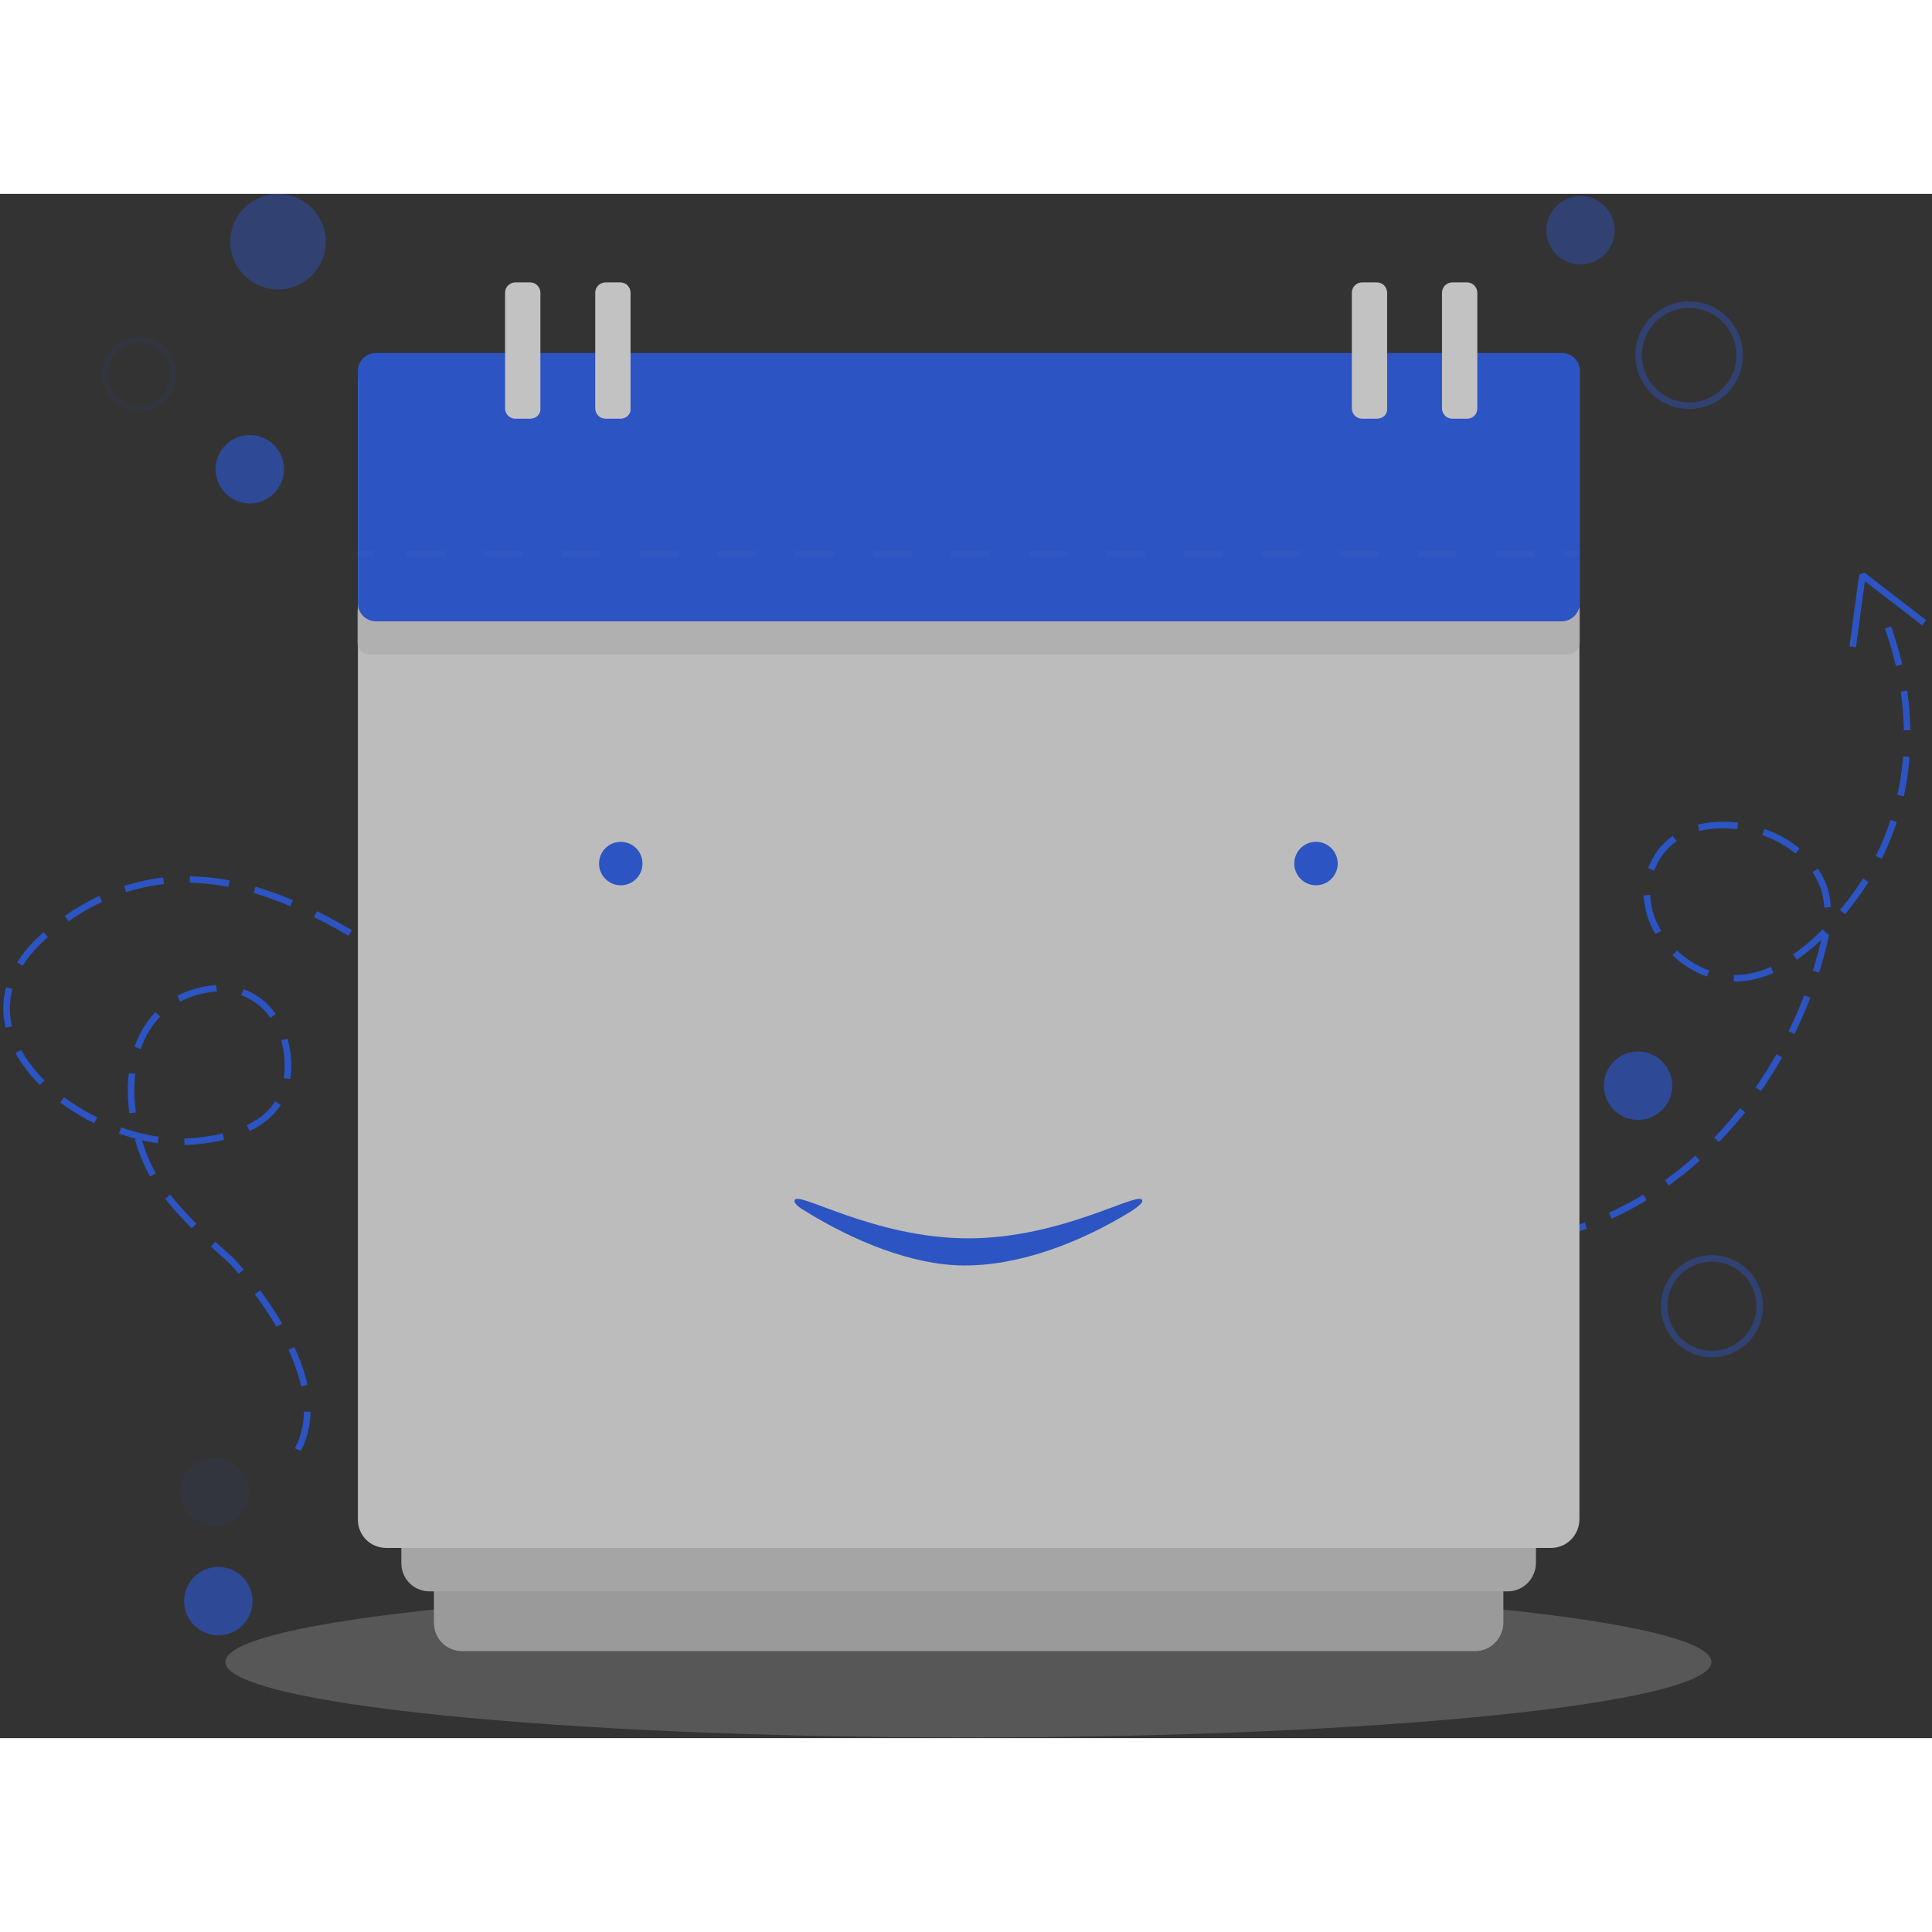 <svg width="230" height="230" viewBox="0 0 294 235" fill="none" xmlns="http://www.w3.org/2000/svg">
<rect x="0" y="0" width="294" height="235" fill="#333333" stroke="none"/>
<g opacity="0.7">
<path opacity="0.3" d="M147.363 234.897C209.808 234.897 260.431 229.753 260.431 223.408C260.431 217.063 209.808 211.92 147.363 211.92C84.917 211.92 34.295 217.063 34.295 223.408C34.295 229.753 84.917 234.897 147.363 234.897Z" fill="#E0E0E0"/>
<path d="M224.477 221.755H70.331C67.934 221.755 66.033 219.854 66.033 217.457V71.742C66.033 69.345 67.934 67.444 70.331 67.444H224.477C226.874 67.444 228.775 69.345 228.775 71.742V217.375C228.775 219.772 226.874 221.755 224.477 221.755Z" fill="#C6C6C6"/>
<path d="M287.458 66.452C291.921 79.181 291.177 93.231 283.739 104.72C279.275 111.663 270.432 121.333 261.174 119.019C254.232 117.283 248.446 109.597 251.422 102.406C254.81 94.223 266.216 94.802 272.58 99.265C274.812 100.835 276.63 102.984 277.54 105.547C278.449 108.274 278.201 111.25 277.54 114.06C272.663 134.227 258.199 151.832 239.52 157.617C217.369 164.477 193.235 163.486 170.505 160.51C139.511 156.46 104.053 147.616 78.1 129.598C57.603 115.3 32.642 92.24 7.846 111.993C-10.916 126.953 13.053 145.798 29.831 144.145C37.353 143.401 44.296 140.508 43.8 131.83C43.386 124.391 37.601 119.184 29.914 121.416C16.938 125.135 18.343 142.575 24.459 151.171C27.435 155.386 31.319 158.857 35.204 162.329C35.204 162.329 52.809 180.76 44.544 192.331" stroke="#2962FF" stroke-miterlimit="10" stroke-linecap="square" stroke-linejoin="bevel" stroke-dasharray="5 5"/>
<path d="M229.436 212.664H65.372C62.975 212.664 61.074 210.763 61.074 208.366V62.65C61.074 60.253 62.975 58.352 65.372 58.352H229.436C231.833 58.352 233.734 60.253 233.734 62.65V208.283C233.734 210.68 231.833 212.664 229.436 212.664Z" fill="#D6D6D6"/>
<path d="M236.048 206.051H58.76C56.363 206.051 54.462 204.15 54.462 201.754V28.68C54.462 26.283 56.363 24.382 58.76 24.382H236.048C238.445 24.382 240.346 26.283 240.346 28.68V201.671C240.346 204.068 238.445 206.051 236.048 206.051Z" fill="#F7F7F7"/>
<path opacity="0.55" d="M238.61 70.089H56.197C55.206 70.089 54.379 69.262 54.379 68.271V63.559C54.379 62.568 55.206 61.741 56.197 61.741H238.61C239.602 61.741 240.429 62.568 240.429 63.559V68.271C240.346 69.262 239.602 70.089 238.61 70.089Z" fill="#D6D6D6"/>
<path d="M237.619 65.047H57.189C55.702 65.047 54.462 63.807 54.462 62.32V26.945C54.462 25.457 55.702 24.217 57.189 24.217H237.701C239.189 24.217 240.429 25.457 240.429 26.945V62.32C240.346 63.807 239.189 65.047 237.619 65.047Z" fill="#2962FF"/>
<path d="M80.662 34.218H78.431C77.522 34.218 76.86 33.474 76.86 32.648V15.043C76.86 14.133 77.604 13.472 78.431 13.472H80.662C81.572 13.472 82.233 14.216 82.233 15.043V32.648C82.315 33.557 81.572 34.218 80.662 34.218Z" fill="white"/>
<path d="M223.237 34.218H221.005C220.096 34.218 219.435 33.474 219.435 32.648V15.043C219.435 14.133 220.179 13.472 221.005 13.472H223.237C224.146 13.472 224.807 14.216 224.807 15.043V32.648C224.807 33.557 224.146 34.218 223.237 34.218Z" fill="white"/>
<path d="M209.517 34.218H207.285C206.376 34.218 205.715 33.474 205.715 32.648V15.043C205.715 14.133 206.458 13.472 207.285 13.472H209.517C210.426 13.472 211.087 14.216 211.087 15.043V32.648C211.17 33.557 210.426 34.218 209.517 34.218Z" fill="white"/>
<path d="M94.383 34.218H92.151C91.242 34.218 90.581 33.474 90.581 32.648V15.043C90.581 14.133 91.324 13.472 92.151 13.472H94.383C95.292 13.472 95.953 14.216 95.953 15.043V32.648C96.036 33.557 95.292 34.218 94.383 34.218Z" fill="white"/>
<g opacity="0.32">
<g opacity="0.32">
<path opacity="0.32" d="M54.379 54.798H56.859" stroke="white" stroke-miterlimit="10"/>
<path opacity="0.32" d="M61.818 54.798H235.47" stroke="white" stroke-miterlimit="10" stroke-dasharray="5.92 5.92"/>
<path opacity="0.32" d="M237.867 54.798H240.346" stroke="white" stroke-miterlimit="10"/>
</g>
</g>
<path d="M94.465 105.216C96.291 105.216 97.771 103.736 97.771 101.91C97.771 100.084 96.291 98.604 94.465 98.604C92.639 98.604 91.159 100.084 91.159 101.91C91.159 103.736 92.639 105.216 94.465 105.216Z" fill="#2962FF"/>
<path d="M200.26 105.216C202.086 105.216 203.566 103.736 203.566 101.91C203.566 100.084 202.086 98.604 200.26 98.604C198.434 98.604 196.954 100.084 196.954 101.91C196.954 103.736 198.434 105.216 200.26 105.216Z" fill="#2962FF"/>
<path d="M172.158 154.807C164.802 159.353 155.38 163.155 146.536 163.072C138.684 162.99 129.758 159.27 122.567 154.807C121.823 154.394 120.749 153.65 120.914 153.154C121.327 151.584 132.981 158.94 147.363 158.94C161.744 158.94 173.398 151.584 173.811 153.154C173.977 153.567 172.902 154.311 172.158 154.807Z" fill="#2962FF"/>
<path d="M282.003 68.436L283.408 58.022L292.417 64.965" stroke="#2962FF" stroke-miterlimit="10" stroke-linecap="square" stroke-linejoin="bevel"/>
<path opacity="0.44" d="M42.312 14.547C46.329 14.547 49.585 11.29 49.585 7.273C49.585 3.256 46.329 0 42.312 0C38.295 0 35.039 3.256 35.039 7.273C35.039 11.29 38.295 14.547 42.312 14.547Z" fill="#2962FF"/>
<path opacity="0.07" d="M21.153 32.648C24.029 32.648 26.36 30.316 26.36 27.441C26.36 24.565 24.029 22.233 21.153 22.233C18.277 22.233 15.946 24.565 15.946 27.441C15.946 30.316 18.277 32.648 21.153 32.648Z" stroke="#2962FF" stroke-miterlimit="10"/>
<path opacity="0.68" d="M38.014 47.112C40.89 47.112 43.221 44.78 43.221 41.905C43.221 39.029 40.89 36.697 38.014 36.697C35.138 36.697 32.807 39.029 32.807 41.905C32.807 44.78 35.138 47.112 38.014 47.112Z" fill="#2962FF"/>
<path opacity="0.07" d="M36.444 201.096C38.415 199.001 38.314 195.706 36.219 193.736C34.124 191.765 30.829 191.866 28.859 193.961C26.889 196.056 26.99 199.351 29.084 201.321C31.179 203.291 34.474 203.19 36.444 201.096Z" fill="#2962FF"/>
<path opacity="0.68" d="M37.02 217.721C38.99 215.626 38.889 212.331 36.794 210.361C34.7 208.39 31.404 208.491 29.434 210.586C27.464 212.681 27.565 215.976 29.66 217.946C31.754 219.916 35.05 219.816 37.02 217.721Z" fill="#2962FF"/>
<path opacity="0.44" d="M260.513 176.545C264.53 176.545 267.787 173.288 267.787 169.271C267.787 165.254 264.53 161.998 260.513 161.998C256.496 161.998 253.24 165.254 253.24 169.271C253.24 173.288 256.496 176.545 260.513 176.545Z" stroke="#2962FF" stroke-miterlimit="10"/>
<path opacity="0.68" d="M249.272 140.922C252.148 140.922 254.48 138.59 254.48 135.715C254.48 132.839 252.148 130.508 249.272 130.508C246.397 130.508 244.065 132.839 244.065 135.715C244.065 138.59 246.397 140.922 249.272 140.922Z" fill="#2962FF"/>
<path opacity="0.44" d="M240.511 10.745C243.387 10.745 245.718 8.413 245.718 5.538C245.718 2.662 243.387 0.331 240.511 0.331C237.635 0.331 235.304 2.662 235.304 5.538C235.304 8.413 237.635 10.745 240.511 10.745Z" fill="#2962FF"/>
<path opacity="0.44" d="M257.042 32.234C261.287 32.234 264.729 28.793 264.729 24.548C264.729 20.302 261.287 16.861 257.042 16.861C252.797 16.861 249.355 20.302 249.355 24.548C249.355 28.793 252.797 32.234 257.042 32.234Z" stroke="#2962FF" stroke-miterlimit="10"/>
</g>
</svg>
